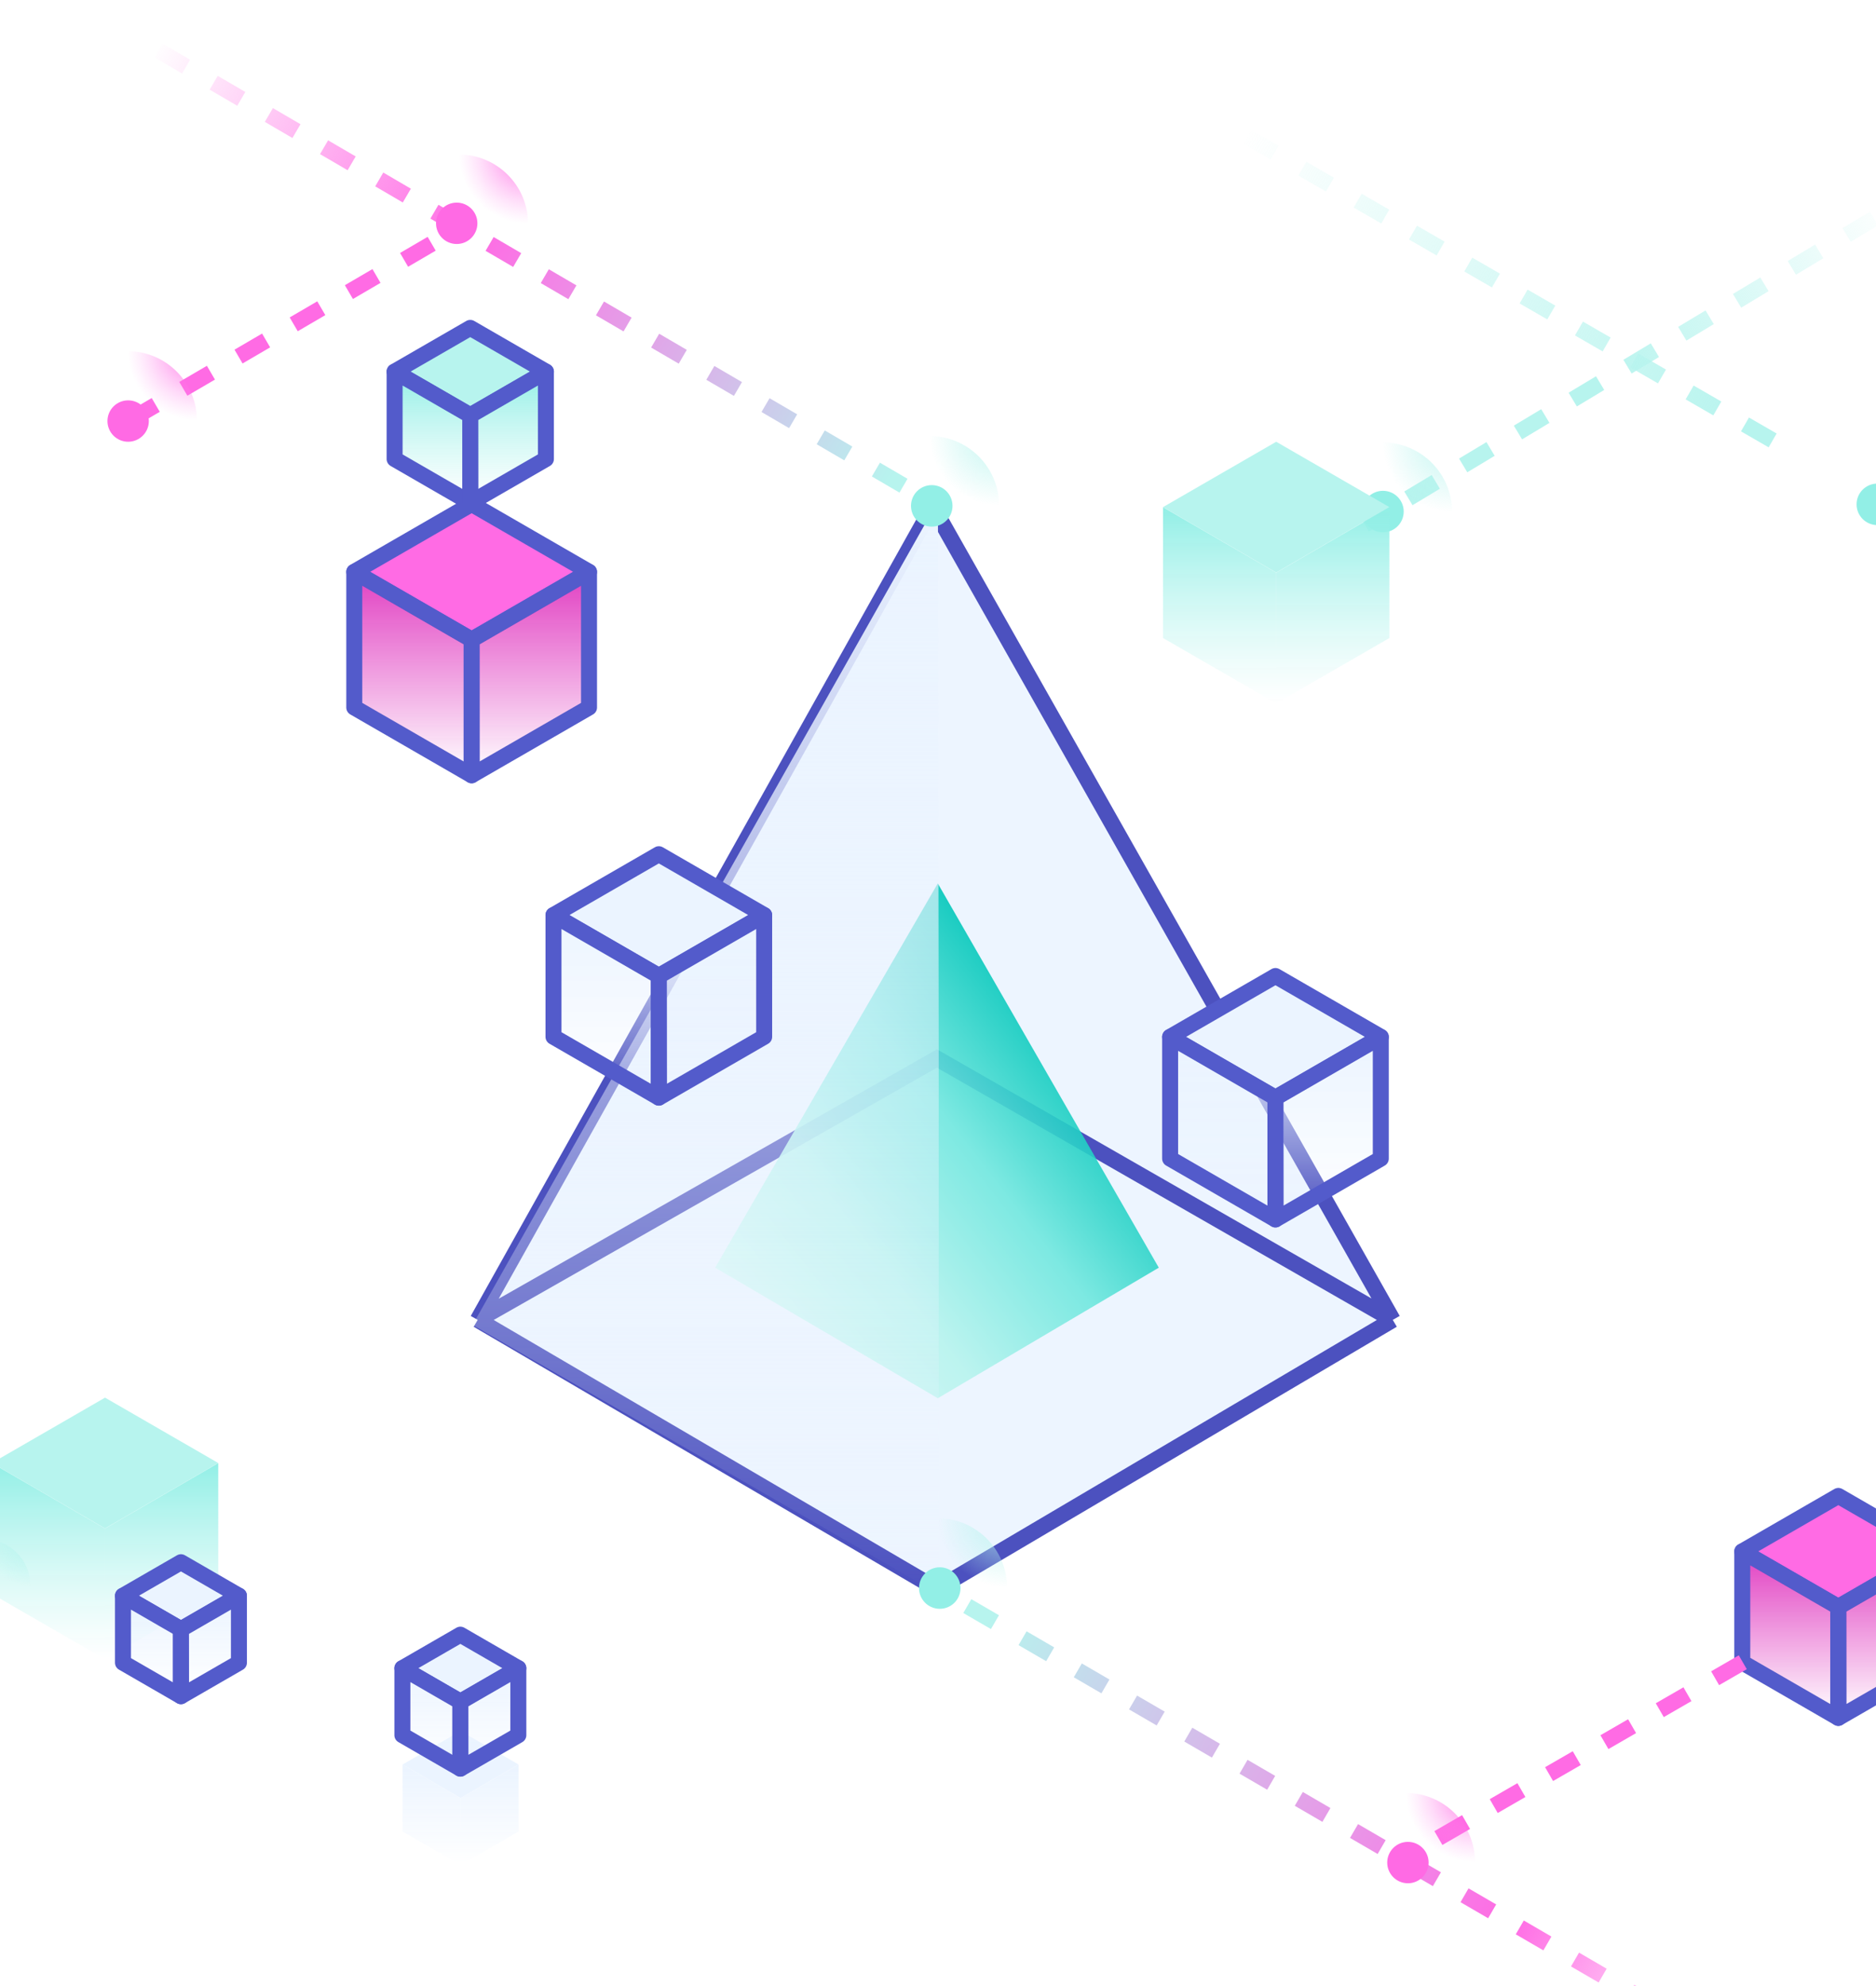 <svg width="428" height="453" viewBox="0 0 428 453" fill="none" xmlns="http://www.w3.org/2000/svg">
<path d="M108.99 301.055L212.8 115.517L317.749 301.055L213.758 362.422L108.99 301.055Z" fill="#EBF4FF" fill-opacity="0.9"/>
<path d="M108.99 301.055L212.8 115.517L317.749 301.055M108.99 301.055L213.758 362.422L317.749 301.055M108.99 301.055L161.374 271.246L213.758 241.437L317.749 301.055" stroke="#4C51BF" stroke-width="3.646"/>
<path d="M163.157 289.15L213.953 201.504L264.373 289.15L213.953 318.931L163.157 289.15Z" fill="url(#paint0_linear_6753_13197)" fill-opacity="0.9"/>
<path d="M107.804 302.229L213.981 114.336L214.16 240.85V363.608L107.804 302.229Z" fill="url(#paint1_linear_6753_13197)"/>
<path d="M150.308 194.838L126.276 208.713L150.308 222.588L174.34 208.713L162.324 201.775L150.308 194.838Z" fill="#EBF4FF" stroke="#535BCB" stroke-width="3.646" stroke-linejoin="round"/>
<path d="M126.276 236.492L150.308 250.367V222.617L126.276 208.742V236.492Z" fill="url(#paint2_linear_6753_13197)" stroke="#535BCB" stroke-width="3.646" stroke-linejoin="round"/>
<path d="M174.34 236.494V208.744L150.308 222.619V250.369L174.34 236.494Z" fill="url(#paint3_linear_6753_13197)" stroke="#535BCB" stroke-width="3.646" stroke-linejoin="round"/>
<path d="M105.072 394.835L91.845 402.472L105.072 410.108L118.299 402.472L111.685 398.653L105.072 394.835Z" fill="#EBF4FF"/>
<path d="M91.845 417.76L105.072 425.397V410.124L91.845 402.487V417.76Z" fill="url(#paint4_linear_6753_13197)"/>
<path d="M118.299 417.761V402.488L105.072 410.125V425.398L118.299 417.761Z" fill="url(#paint5_linear_6753_13197)"/>
<path d="M105.029 372.859L91.802 380.496L105.029 388.133L118.256 380.496L111.642 376.678L105.029 372.859Z" fill="#EBF4FF" stroke="#535BCB" stroke-width="3.646" stroke-linejoin="round"/>
<path d="M91.802 395.785L105.029 403.422V388.148L91.802 380.512V395.785Z" fill="url(#paint6_linear_6753_13197)" stroke="#535BCB" stroke-width="3.646" stroke-linejoin="round"/>
<path d="M118.256 395.786V380.513L105.029 388.149V403.422L118.256 395.786Z" fill="url(#paint7_linear_6753_13197)" stroke="#535BCB" stroke-width="3.646" stroke-linejoin="round"/>
<path d="M107.604 114.961L80.825 130.422L107.604 145.884L134.384 130.422L120.994 122.692L107.604 114.961Z" fill="#FF6BE4" stroke="#535BCB" stroke-width="3.646" stroke-linejoin="round"/>
<path d="M80.825 161.378L107.604 176.839V145.916L80.825 130.455V161.378Z" fill="url(#paint8_linear_6753_13197)" stroke="#535BCB" stroke-width="3.646" stroke-linejoin="round"/>
<path d="M134.384 161.38V130.457L107.604 145.918V176.841L134.384 161.38Z" fill="url(#paint9_linear_6753_13197)" stroke="#535BCB" stroke-width="3.646" stroke-linejoin="round"/>
<path d="M440.041 42.327L311.37 119.648" stroke="url(#paint10_linear_6753_13197)" stroke-width="3.646" stroke-dasharray="7.29 7.29"/>
<g filter="url(#filter0_f_6753_13197)">
<circle r="15.861" transform="matrix(1 -1.5885e-07 -1.5885e-07 -1 315.426 116.772)" fill="url(#paint11_radial_6753_13197)" fill-opacity="0.5"/>
</g>
<ellipse rx="4.735" ry="4.735" transform="matrix(1 -1.5885e-07 -1.5885e-07 -1 315.515 116.684)" fill="#92EFE6"/>
<g filter="url(#filter1_f_6753_13197)">
<circle r="15.861" transform="matrix(1 -1.5885e-07 -1.5885e-07 -1 427.806 114.972)" fill="url(#paint12_radial_6753_13197)" fill-opacity="0.5"/>
</g>
<ellipse rx="4.735" ry="4.735" transform="matrix(1 -1.5885e-07 -1.5885e-07 -1 428.303 115.039)" fill="#92EFE6"/>
<path d="M107.287 74.79L90.029 84.754L107.287 94.718L124.545 84.754L115.916 79.772L107.287 74.79Z" fill="#B7F4EE" stroke="#535BCB" stroke-width="3.646" stroke-linejoin="round"/>
<path d="M90.029 104.704L107.287 114.668V94.74L90.029 84.775V104.704Z" fill="url(#paint13_linear_6753_13197)" stroke="#535BCB" stroke-width="3.646" stroke-linejoin="round"/>
<path d="M124.545 104.706V84.777L107.287 94.742V114.67L124.545 104.706Z" fill="url(#paint14_linear_6753_13197)" stroke="#535BCB" stroke-width="3.646" stroke-linejoin="round"/>
<path d="M419.406 341.21L397.491 353.862L419.406 366.514L441.32 353.862L430.363 347.536L419.406 341.21Z" fill="#FF6BE4" stroke="#535BCB" stroke-width="3.646" stroke-linejoin="round"/>
<path d="M397.491 379.192L419.406 391.844V366.54L397.491 353.888V379.192Z" fill="url(#paint15_linear_6753_13197)" stroke="#535BCB" stroke-width="3.646" stroke-linejoin="round"/>
<path d="M441.32 379.194V353.89L419.406 366.542V391.846L441.32 379.194Z" fill="url(#paint16_linear_6753_13197)" stroke="#535BCB" stroke-width="3.646" stroke-linejoin="round"/>
<path d="M291.16 100.761L265.332 115.673L291.16 130.585L316.988 115.673L304.074 108.217L291.16 100.761Z" fill="#B7F4EE"/>
<path d="M265.331 145.527L291.159 160.439V130.615L265.331 115.703V145.527Z" fill="url(#paint17_linear_6753_13197)"/>
<path d="M316.988 145.53V115.706L291.159 130.618V160.442L316.988 145.53Z" fill="url(#paint18_linear_6753_13197)"/>
<path d="M23.963 318.794L-1.865 333.706L23.963 348.618L49.791 333.706L36.877 326.25L23.963 318.794Z" fill="#B7F4EE"/>
<path d="M-1.866 363.56L23.962 378.472V348.648L-1.866 333.736V363.56Z" fill="url(#paint19_linear_6753_13197)"/>
<path d="M49.791 363.563V333.739L23.962 348.651V378.475L49.791 363.563Z" fill="url(#paint20_linear_6753_13197)"/>
<path d="M403.447 472.61L215.99 363.609" stroke="url(#paint21_linear_6753_13197)" stroke-width="3.646" stroke-dasharray="7.29 7.29"/>
<path d="M41.283 356.333L28.056 363.97L41.283 371.606L54.51 363.97L47.897 360.151L41.283 356.333Z" fill="#EBF4FF" stroke="#535BCB" stroke-width="3.646" stroke-linejoin="round"/>
<path d="M28.056 379.259L41.283 386.895V371.622L28.056 363.985V379.259Z" fill="url(#paint22_linear_6753_13197)" stroke="#535BCB" stroke-width="3.646" stroke-linejoin="round"/>
<path d="M54.51 379.26V363.986L41.283 371.623V386.896L54.51 379.26Z" fill="url(#paint23_linear_6753_13197)" stroke="#535BCB" stroke-width="3.646" stroke-linejoin="round"/>
<path d="M23.571 4.168L213.207 114.92" stroke="url(#paint24_linear_6753_13197)" stroke-width="3.646" stroke-dasharray="7.29 7.29"/>
<path d="M233.984 2L406.988 101.941" stroke="url(#paint25_linear_6753_13197)" stroke-width="3.646" stroke-dasharray="7.29 7.29"/>
<path d="M29.237 96.038L103.016 52.951" stroke="#FF6BE4" stroke-width="3.646" stroke-dasharray="7.29 7.29"/>
<path d="M397.607 379.151L321.61 423.028" stroke="#FF6BE4" stroke-width="3.646" stroke-dasharray="7.29 7.29"/>
<g filter="url(#filter2_f_6753_13197)">
<circle r="15.861" transform="matrix(1 -1.5885e-07 -1.5885e-07 -1 213.905 362.16)" fill="url(#paint26_radial_6753_13197)" fill-opacity="0.5"/>
</g>
<ellipse rx="4.735" ry="4.735" transform="matrix(1 -1.5885e-07 -1.5885e-07 -1 214.402 362.227)" fill="#92EFE6"/>
<g filter="url(#filter3_f_6753_13197)">
<circle r="15.861" transform="matrix(1 -1.5885e-07 -1.5885e-07 -1 212.077 115.321)" fill="url(#paint27_radial_6753_13197)" fill-opacity="0.5"/>
</g>
<ellipse rx="4.735" ry="4.735" transform="matrix(1 -1.5885e-07 -1.5885e-07 -1 212.574 115.387)" fill="#92EFE6"/>
<g filter="url(#filter4_f_6753_13197)">
<circle r="15.814" transform="matrix(1 -1.5885e-07 -1.5885e-07 -1 104.665 51.057)" fill="url(#paint28_radial_6753_13197)" fill-opacity="0.5"/>
</g>
<ellipse rx="4.721" ry="4.721" transform="matrix(1 -1.5885e-07 -1.5885e-07 -1 104.196 50.936)" fill="#FF6AE4"/>
<g filter="url(#filter5_f_6753_13197)">
<circle r="15.814" transform="matrix(1 -1.5885e-07 -1.5885e-07 -1 320.712 424.775)" fill="url(#paint29_radial_6753_13197)" fill-opacity="0.5"/>
</g>
<ellipse rx="4.721" ry="4.721" transform="matrix(1 -1.5885e-07 -1.5885e-07 -1 321.208 424.842)" fill="#FF6AE4"/>
<g filter="url(#filter6_f_6753_13197)">
<circle r="15.814" transform="matrix(1 -1.5885e-07 -1.5885e-07 -1 29.114 95.916)" fill="url(#paint30_radial_6753_13197)" fill-opacity="0.5"/>
</g>
<ellipse rx="4.721" ry="4.721" transform="matrix(1 -1.5885e-07 -1.5885e-07 -1 29.236 96.04)" fill="#FF6AE4"/>
<g filter="url(#filter7_f_6753_13197)">
<circle r="10.695" transform="matrix(1 -1.5885e-07 -1.5885e-07 -1 -3.745 361.716)" fill="url(#paint31_radial_6753_13197)" fill-opacity="0.5"/>
</g>
<path d="M290.989 222.624L266.957 236.499L290.989 250.374L315.021 236.499L303.005 229.561L290.989 222.624Z" fill="#EBF4FF" stroke="#535BCB" stroke-width="3.646" stroke-linejoin="round"/>
<path d="M266.957 264.278L290.989 278.153V250.403L266.957 236.528V264.278Z" fill="url(#paint32_linear_6753_13197)" stroke="#535BCB" stroke-width="3.646" stroke-linejoin="round"/>
<path d="M315.021 264.28V236.53L290.989 250.405V278.155L315.021 264.28Z" fill="url(#paint33_linear_6753_13197)" stroke="#535BCB" stroke-width="3.646" stroke-linejoin="round"/>
<defs>
<filter id="filter0_f_6753_13197" x="290.449" y="91.795" width="49.953" height="49.953" filterUnits="userSpaceOnUse" color-interpolation-filters="sRGB">
<feFlood flood-opacity="0" result="BackgroundImageFix"/>
<feBlend mode="normal" in="SourceGraphic" in2="BackgroundImageFix" result="shape"/>
<feGaussianBlur stdDeviation="4.558" result="effect1_foregroundBlur_6753_13197"/>
</filter>
<filter id="filter1_f_6753_13197" x="402.829" y="89.996" width="49.953" height="49.953" filterUnits="userSpaceOnUse" color-interpolation-filters="sRGB">
<feFlood flood-opacity="0" result="BackgroundImageFix"/>
<feBlend mode="normal" in="SourceGraphic" in2="BackgroundImageFix" result="shape"/>
<feGaussianBlur stdDeviation="4.558" result="effect1_foregroundBlur_6753_13197"/>
</filter>
<filter id="filter2_f_6753_13197" x="188.929" y="337.183" width="49.953" height="49.953" filterUnits="userSpaceOnUse" color-interpolation-filters="sRGB">
<feFlood flood-opacity="0" result="BackgroundImageFix"/>
<feBlend mode="normal" in="SourceGraphic" in2="BackgroundImageFix" result="shape"/>
<feGaussianBlur stdDeviation="4.558" result="effect1_foregroundBlur_6753_13197"/>
</filter>
<filter id="filter3_f_6753_13197" x="187.101" y="90.344" width="49.953" height="49.953" filterUnits="userSpaceOnUse" color-interpolation-filters="sRGB">
<feFlood flood-opacity="0" result="BackgroundImageFix"/>
<feBlend mode="normal" in="SourceGraphic" in2="BackgroundImageFix" result="shape"/>
<feGaussianBlur stdDeviation="4.558" result="effect1_foregroundBlur_6753_13197"/>
</filter>
<filter id="filter4_f_6753_13197" x="79.735" y="26.128" width="49.859" height="49.858" filterUnits="userSpaceOnUse" color-interpolation-filters="sRGB">
<feFlood flood-opacity="0" result="BackgroundImageFix"/>
<feBlend mode="normal" in="SourceGraphic" in2="BackgroundImageFix" result="shape"/>
<feGaussianBlur stdDeviation="4.558" result="effect1_foregroundBlur_6753_13197"/>
</filter>
<filter id="filter5_f_6753_13197" x="295.783" y="399.846" width="49.859" height="49.858" filterUnits="userSpaceOnUse" color-interpolation-filters="sRGB">
<feFlood flood-opacity="0" result="BackgroundImageFix"/>
<feBlend mode="normal" in="SourceGraphic" in2="BackgroundImageFix" result="shape"/>
<feGaussianBlur stdDeviation="4.558" result="effect1_foregroundBlur_6753_13197"/>
</filter>
<filter id="filter6_f_6753_13197" x="4.184" y="70.987" width="49.859" height="49.858" filterUnits="userSpaceOnUse" color-interpolation-filters="sRGB">
<feFlood flood-opacity="0" result="BackgroundImageFix"/>
<feBlend mode="normal" in="SourceGraphic" in2="BackgroundImageFix" result="shape"/>
<feGaussianBlur stdDeviation="4.558" result="effect1_foregroundBlur_6753_13197"/>
</filter>
<filter id="filter7_f_6753_13197" x="-23.556" y="341.906" width="39.621" height="39.621" filterUnits="userSpaceOnUse" color-interpolation-filters="sRGB">
<feFlood flood-opacity="0" result="BackgroundImageFix"/>
<feBlend mode="normal" in="SourceGraphic" in2="BackgroundImageFix" result="shape"/>
<feGaussianBlur stdDeviation="4.558" result="effect1_foregroundBlur_6753_13197"/>
</filter>
<linearGradient id="paint0_linear_6753_13197" x1="238.674" y1="234.716" x2="163.168" y2="293.245" gradientUnits="userSpaceOnUse">
<stop stop-color="#04C8BB"/>
<stop offset="0.319" stop-color="#71E8DF"/>
<stop offset="0.653" stop-color="#B7F4EE"/>
<stop offset="1" stop-color="#D9F9F6"/>
</linearGradient>
<linearGradient id="paint1_linear_6753_13197" x1="160.982" y1="118.87" x2="160.982" y2="363.608" gradientUnits="userSpaceOnUse">
<stop stop-color="#EBF4FF"/>
<stop offset="1" stop-color="#EBF4FF" stop-opacity="0"/>
</linearGradient>
<linearGradient id="paint2_linear_6753_13197" x1="138.292" y1="208.742" x2="138.292" y2="250.367" gradientUnits="userSpaceOnUse">
<stop stop-color="#EBF4FF"/>
<stop offset="1" stop-color="#EBF4FF" stop-opacity="0"/>
</linearGradient>
<linearGradient id="paint3_linear_6753_13197" x1="162.324" y1="208.744" x2="162.324" y2="250.369" gradientUnits="userSpaceOnUse">
<stop stop-color="#EBF4FF"/>
<stop offset="1" stop-color="#EBF4FF" stop-opacity="0"/>
</linearGradient>
<linearGradient id="paint4_linear_6753_13197" x1="98.459" y1="402.487" x2="98.459" y2="425.397" gradientUnits="userSpaceOnUse">
<stop stop-color="#EBF4FF"/>
<stop offset="1" stop-color="#EBF4FF" stop-opacity="0"/>
</linearGradient>
<linearGradient id="paint5_linear_6753_13197" x1="111.686" y1="402.488" x2="111.686" y2="425.398" gradientUnits="userSpaceOnUse">
<stop stop-color="#EBF4FF"/>
<stop offset="1" stop-color="#EBF4FF" stop-opacity="0"/>
</linearGradient>
<linearGradient id="paint6_linear_6753_13197" x1="98.415" y1="380.512" x2="98.415" y2="403.422" gradientUnits="userSpaceOnUse">
<stop stop-color="#EBF4FF"/>
<stop offset="1" stop-color="#EBF4FF" stop-opacity="0"/>
</linearGradient>
<linearGradient id="paint7_linear_6753_13197" x1="111.642" y1="380.513" x2="111.642" y2="403.422" gradientUnits="userSpaceOnUse">
<stop stop-color="#EBF4FF"/>
<stop offset="1" stop-color="#EBF4FF" stop-opacity="0"/>
</linearGradient>
<linearGradient id="paint8_linear_6753_13197" x1="94.214" y1="130.455" x2="94.214" y2="176.839" gradientUnits="userSpaceOnUse">
<stop stop-color="#E13FC2"/>
<stop offset="1" stop-color="#E13FC2" stop-opacity="0"/>
</linearGradient>
<linearGradient id="paint9_linear_6753_13197" x1="120.994" y1="130.457" x2="120.994" y2="176.841" gradientUnits="userSpaceOnUse">
<stop stop-color="#E13FC2"/>
<stop offset="1" stop-color="#E13FC2" stop-opacity="0"/>
</linearGradient>
<linearGradient id="paint10_linear_6753_13197" x1="432.216" y1="47.029" x2="317.89" y2="115.73" gradientUnits="userSpaceOnUse">
<stop stop-color="#B7F4EE" stop-opacity="0"/>
<stop offset="0.583" stop-color="#B7F4EE"/>
</linearGradient>
<radialGradient id="paint11_radial_6753_13197" cx="0" cy="0" r="1" gradientUnits="userSpaceOnUse" gradientTransform="translate(15.861 15.861) rotate(90) scale(15.861)">
<stop offset="0.416" stop-color="#B7F4EE"/>
<stop offset="1" stop-color="#B7F4EE" stop-opacity="0"/>
</radialGradient>
<radialGradient id="paint12_radial_6753_13197" cx="0" cy="0" r="1" gradientUnits="userSpaceOnUse" gradientTransform="translate(15.861 15.861) rotate(90) scale(15.861)">
<stop offset="0.416" stop-color="#B7F4EE"/>
<stop offset="1" stop-color="#B7F4EE" stop-opacity="0"/>
</radialGradient>
<linearGradient id="paint13_linear_6753_13197" x1="98.658" y1="84.775" x2="98.658" y2="114.668" gradientUnits="userSpaceOnUse">
<stop stop-color="#92EFE6"/>
<stop offset="1" stop-color="#B7F4EE" stop-opacity="0"/>
</linearGradient>
<linearGradient id="paint14_linear_6753_13197" x1="115.916" y1="84.777" x2="115.916" y2="114.67" gradientUnits="userSpaceOnUse">
<stop stop-color="#92EFE6"/>
<stop offset="1" stop-color="#B7F4EE" stop-opacity="0"/>
</linearGradient>
<linearGradient id="paint15_linear_6753_13197" x1="408.449" y1="353.888" x2="408.449" y2="391.844" gradientUnits="userSpaceOnUse">
<stop stop-color="#E13FC2"/>
<stop offset="1" stop-color="#E13FC2" stop-opacity="0"/>
</linearGradient>
<linearGradient id="paint16_linear_6753_13197" x1="430.363" y1="353.89" x2="430.363" y2="391.846" gradientUnits="userSpaceOnUse">
<stop stop-color="#E13FC2"/>
<stop offset="1" stop-color="#E13FC2" stop-opacity="0"/>
</linearGradient>
<linearGradient id="paint17_linear_6753_13197" x1="278.245" y1="115.703" x2="278.245" y2="160.439" gradientUnits="userSpaceOnUse">
<stop stop-color="#92EFE6"/>
<stop offset="1" stop-color="#B7F4EE" stop-opacity="0"/>
</linearGradient>
<linearGradient id="paint18_linear_6753_13197" x1="304.074" y1="115.706" x2="304.074" y2="160.442" gradientUnits="userSpaceOnUse">
<stop stop-color="#92EFE6"/>
<stop offset="1" stop-color="#B7F4EE" stop-opacity="0"/>
</linearGradient>
<linearGradient id="paint19_linear_6753_13197" x1="11.048" y1="333.736" x2="11.048" y2="378.472" gradientUnits="userSpaceOnUse">
<stop stop-color="#92EFE6"/>
<stop offset="1" stop-color="#B7F4EE" stop-opacity="0"/>
</linearGradient>
<linearGradient id="paint20_linear_6753_13197" x1="36.877" y1="333.739" x2="36.877" y2="378.475" gradientUnits="userSpaceOnUse">
<stop stop-color="#92EFE6"/>
<stop offset="1" stop-color="#B7F4EE" stop-opacity="0"/>
</linearGradient>
<linearGradient id="paint21_linear_6753_13197" x1="392.048" y1="465.981" x2="225.489" y2="369.133" gradientUnits="userSpaceOnUse">
<stop stop-color="#FF6BE4" stop-opacity="0"/>
<stop offset="0.283" stop-color="#FF6BE4"/>
<stop offset="1" stop-color="#B7F4EE"/>
</linearGradient>
<linearGradient id="paint22_linear_6753_13197" x1="34.67" y1="363.985" x2="34.67" y2="386.895" gradientUnits="userSpaceOnUse">
<stop stop-color="#EBF4FF"/>
<stop offset="1" stop-color="#EBF4FF" stop-opacity="0"/>
</linearGradient>
<linearGradient id="paint23_linear_6753_13197" x1="47.897" y1="363.986" x2="47.897" y2="386.896" gradientUnits="userSpaceOnUse">
<stop stop-color="#EBF4FF"/>
<stop offset="1" stop-color="#EBF4FF" stop-opacity="0"/>
</linearGradient>
<linearGradient id="paint24_linear_6753_13197" x1="35.102" y1="10.903" x2="203.596" y2="109.308" gradientUnits="userSpaceOnUse">
<stop stop-color="#FF6AE4" stop-opacity="0"/>
<stop offset="0.433" stop-color="#FF6BE4"/>
<stop offset="1" stop-color="#B7F4EE"/>
</linearGradient>
<linearGradient id="paint25_linear_6753_13197" x1="244.505" y1="8.078" x2="398.221" y2="96.877" gradientUnits="userSpaceOnUse">
<stop offset="0.254" stop-color="#B7F4EE" stop-opacity="0"/>
<stop offset="1" stop-color="#B7F4EE"/>
</linearGradient>
<radialGradient id="paint26_radial_6753_13197" cx="0" cy="0" r="1" gradientUnits="userSpaceOnUse" gradientTransform="translate(15.861 15.861) rotate(90) scale(15.861)">
<stop offset="0.416" stop-color="#B7F4EE"/>
<stop offset="1" stop-color="#B7F4EE" stop-opacity="0"/>
</radialGradient>
<radialGradient id="paint27_radial_6753_13197" cx="0" cy="0" r="1" gradientUnits="userSpaceOnUse" gradientTransform="translate(15.861 15.861) rotate(90) scale(15.861)">
<stop offset="0.416" stop-color="#B7F4EE"/>
<stop offset="1" stop-color="#B7F4EE" stop-opacity="0"/>
</radialGradient>
<radialGradient id="paint28_radial_6753_13197" cx="0" cy="0" r="1" gradientUnits="userSpaceOnUse" gradientTransform="translate(15.814 15.814) rotate(90) scale(15.814)">
<stop offset="0.416" stop-color="#FF6BE4"/>
<stop offset="1" stop-color="#FF9FF2" stop-opacity="0"/>
</radialGradient>
<radialGradient id="paint29_radial_6753_13197" cx="0" cy="0" r="1" gradientUnits="userSpaceOnUse" gradientTransform="translate(15.814 15.814) rotate(90) scale(15.814)">
<stop offset="0.416" stop-color="#FF6BE4"/>
<stop offset="1" stop-color="#FF9FF2" stop-opacity="0"/>
</radialGradient>
<radialGradient id="paint30_radial_6753_13197" cx="0" cy="0" r="1" gradientUnits="userSpaceOnUse" gradientTransform="translate(15.814 15.814) rotate(90) scale(15.814)">
<stop offset="0.416" stop-color="#FF6BE4"/>
<stop offset="1" stop-color="#FF9FF2" stop-opacity="0"/>
</radialGradient>
<radialGradient id="paint31_radial_6753_13197" cx="0" cy="0" r="1" gradientUnits="userSpaceOnUse" gradientTransform="translate(10.695 10.695) rotate(90) scale(10.695)">
<stop offset="0.416" stop-color="#B7F4EE"/>
<stop offset="1" stop-color="#B7F4EE" stop-opacity="0"/>
</radialGradient>
<linearGradient id="paint32_linear_6753_13197" x1="278.973" y1="236.528" x2="278.973" y2="278.153" gradientUnits="userSpaceOnUse">
<stop stop-color="#EBF4FF"/>
<stop offset="1" stop-color="#EBF4FF" stop-opacity="0"/>
</linearGradient>
<linearGradient id="paint33_linear_6753_13197" x1="303.005" y1="236.53" x2="303.005" y2="278.155" gradientUnits="userSpaceOnUse">
<stop stop-color="#EBF4FF"/>
<stop offset="1" stop-color="#EBF4FF" stop-opacity="0"/>
</linearGradient>
</defs>
</svg>

